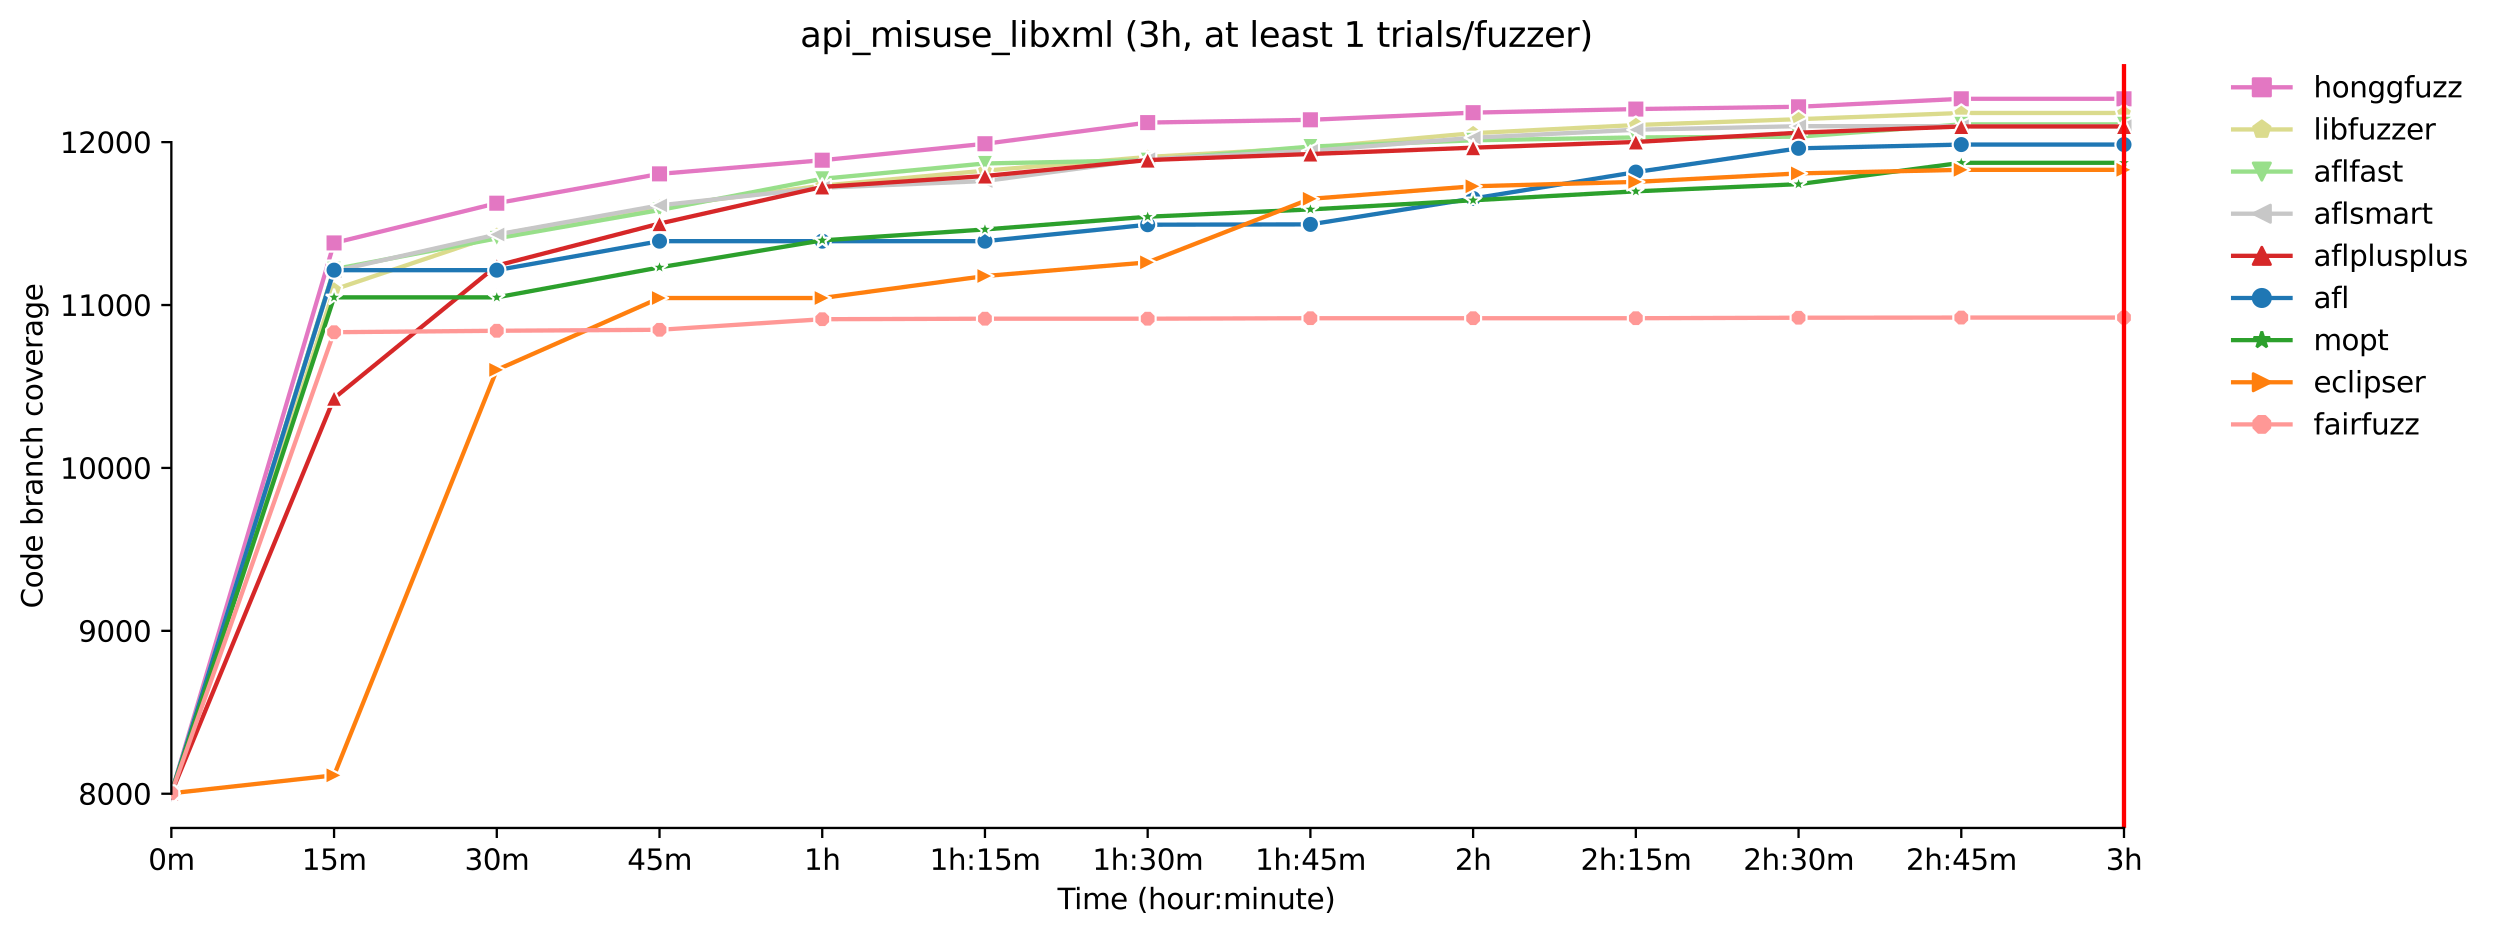 <?xml version="1.0" encoding="utf-8" standalone="no"?>
<!DOCTYPE svg PUBLIC "-//W3C//DTD SVG 1.1//EN"
  "http://www.w3.org/Graphics/SVG/1.1/DTD/svg11.dtd">
<svg xmlns:xlink="http://www.w3.org/1999/xlink" width="870.904pt" height="325.986pt" viewBox="0 0 870.904 325.986" xmlns="http://www.w3.org/2000/svg" version="1.1">
 <defs>
  <style type="text/css">*{stroke-linejoin: round; stroke-linecap: butt}</style>
 </defs>
 <g id="figure_1">
  <g id="patch_1">
   <path d="M 0 325.986 
L 870.904 325.986 
L 870.904 0 
L 0 0 
z
" style="fill: #ffffff"/>
  </g>
  <g id="axes_1">
   <g id="patch_2">
    <path d="M 59.691 288.43 
L 773.931 288.43 
L 773.931 22.318 
L 59.691 22.318 
z
" style="fill: #ffffff"/>
   </g>
   <g id="PolyCollection_1"/>
   <g id="PolyCollection_2"/>
   <g id="PolyCollection_3"/>
   <g id="PolyCollection_4"/>
   <g id="PolyCollection_5"/>
   <g id="PolyCollection_6"/>
   <g id="PolyCollection_7"/>
   <g id="PolyCollection_8"/>
   <g id="PolyCollection_9"/>
   <g id="matplotlib.axis_1">
    <g id="xtick_1">
     <g id="line2d_1">
      <defs>
       <path id="mcbc01531f9" d="M 0 0 
L 0 3.5 
" style="stroke: #000000; stroke-width: 0.8"/>
      </defs>
      <g>
       <use xlink:href="#mcbc01531f9" x="59.691" y="288.43" style="stroke: #000000; stroke-width: 0.8"/>
      </g>
     </g>
     <g id="text_1">
      <!-- 0m -->
      <g transform="translate(51.639 303.029) scale(0.1 -0.1)">
       <defs>
        <path id="DejaVuSans-30" d="M 2034 4250 
Q 1547 4250 1301 3770 
Q 1056 3291 1056 2328 
Q 1056 1369 1301 889 
Q 1547 409 2034 409 
Q 2525 409 2770 889 
Q 3016 1369 3016 2328 
Q 3016 3291 2770 3770 
Q 2525 4250 2034 4250 
z
M 2034 4750 
Q 2819 4750 3233 4129 
Q 3647 3509 3647 2328 
Q 3647 1150 3233 529 
Q 2819 -91 2034 -91 
Q 1250 -91 836 529 
Q 422 1150 422 2328 
Q 422 3509 836 4129 
Q 1250 4750 2034 4750 
z
" transform="scale(0.016)"/>
        <path id="DejaVuSans-6d" d="M 3328 2828 
Q 3544 3216 3844 3400 
Q 4144 3584 4550 3584 
Q 5097 3584 5394 3201 
Q 5691 2819 5691 2113 
L 5691 0 
L 5113 0 
L 5113 2094 
Q 5113 2597 4934 2840 
Q 4756 3084 4391 3084 
Q 3944 3084 3684 2787 
Q 3425 2491 3425 1978 
L 3425 0 
L 2847 0 
L 2847 2094 
Q 2847 2600 2669 2842 
Q 2491 3084 2119 3084 
Q 1678 3084 1418 2786 
Q 1159 2488 1159 1978 
L 1159 0 
L 581 0 
L 581 3500 
L 1159 3500 
L 1159 2956 
Q 1356 3278 1631 3431 
Q 1906 3584 2284 3584 
Q 2666 3584 2933 3390 
Q 3200 3197 3328 2828 
z
" transform="scale(0.016)"/>
       </defs>
       <use xlink:href="#DejaVuSans-30"/>
       <use xlink:href="#DejaVuSans-6d" x="63.623"/>
      </g>
     </g>
    </g>
    <g id="xtick_2">
     <g id="line2d_2">
      <g>
       <use xlink:href="#mcbc01531f9" x="116.376" y="288.43" style="stroke: #000000; stroke-width: 0.8"/>
      </g>
     </g>
     <g id="text_2">
      <!-- 15m -->
      <g transform="translate(105.144 303.029) scale(0.1 -0.1)">
       <defs>
        <path id="DejaVuSans-31" d="M 794 531 
L 1825 531 
L 1825 4091 
L 703 3866 
L 703 4441 
L 1819 4666 
L 2450 4666 
L 2450 531 
L 3481 531 
L 3481 0 
L 794 0 
L 794 531 
z
" transform="scale(0.016)"/>
        <path id="DejaVuSans-35" d="M 691 4666 
L 3169 4666 
L 3169 4134 
L 1269 4134 
L 1269 2991 
Q 1406 3038 1543 3061 
Q 1681 3084 1819 3084 
Q 2600 3084 3056 2656 
Q 3513 2228 3513 1497 
Q 3513 744 3044 326 
Q 2575 -91 1722 -91 
Q 1428 -91 1123 -41 
Q 819 9 494 109 
L 494 744 
Q 775 591 1075 516 
Q 1375 441 1709 441 
Q 2250 441 2565 725 
Q 2881 1009 2881 1497 
Q 2881 1984 2565 2268 
Q 2250 2553 1709 2553 
Q 1456 2553 1204 2497 
Q 953 2441 691 2322 
L 691 4666 
z
" transform="scale(0.016)"/>
       </defs>
       <use xlink:href="#DejaVuSans-31"/>
       <use xlink:href="#DejaVuSans-35" x="63.623"/>
       <use xlink:href="#DejaVuSans-6d" x="127.246"/>
      </g>
     </g>
    </g>
    <g id="xtick_3">
     <g id="line2d_3">
      <g>
       <use xlink:href="#mcbc01531f9" x="173.062" y="288.43" style="stroke: #000000; stroke-width: 0.8"/>
      </g>
     </g>
     <g id="text_3">
      <!-- 30m -->
      <g transform="translate(161.829 303.029) scale(0.1 -0.1)">
       <defs>
        <path id="DejaVuSans-33" d="M 2597 2516 
Q 3050 2419 3304 2112 
Q 3559 1806 3559 1356 
Q 3559 666 3084 287 
Q 2609 -91 1734 -91 
Q 1441 -91 1130 -33 
Q 819 25 488 141 
L 488 750 
Q 750 597 1062 519 
Q 1375 441 1716 441 
Q 2309 441 2620 675 
Q 2931 909 2931 1356 
Q 2931 1769 2642 2001 
Q 2353 2234 1838 2234 
L 1294 2234 
L 1294 2753 
L 1863 2753 
Q 2328 2753 2575 2939 
Q 2822 3125 2822 3475 
Q 2822 3834 2567 4026 
Q 2313 4219 1838 4219 
Q 1578 4219 1281 4162 
Q 984 4106 628 3988 
L 628 4550 
Q 988 4650 1302 4700 
Q 1616 4750 1894 4750 
Q 2613 4750 3031 4423 
Q 3450 4097 3450 3541 
Q 3450 3153 3228 2886 
Q 3006 2619 2597 2516 
z
" transform="scale(0.016)"/>
       </defs>
       <use xlink:href="#DejaVuSans-33"/>
       <use xlink:href="#DejaVuSans-30" x="63.623"/>
       <use xlink:href="#DejaVuSans-6d" x="127.246"/>
      </g>
     </g>
    </g>
    <g id="xtick_4">
     <g id="line2d_4">
      <g>
       <use xlink:href="#mcbc01531f9" x="229.748" y="288.43" style="stroke: #000000; stroke-width: 0.8"/>
      </g>
     </g>
     <g id="text_4">
      <!-- 45m -->
      <g transform="translate(218.515 303.029) scale(0.1 -0.1)">
       <defs>
        <path id="DejaVuSans-34" d="M 2419 4116 
L 825 1625 
L 2419 1625 
L 2419 4116 
z
M 2253 4666 
L 3047 4666 
L 3047 1625 
L 3713 1625 
L 3713 1100 
L 3047 1100 
L 3047 0 
L 2419 0 
L 2419 1100 
L 313 1100 
L 313 1709 
L 2253 4666 
z
" transform="scale(0.016)"/>
       </defs>
       <use xlink:href="#DejaVuSans-34"/>
       <use xlink:href="#DejaVuSans-35" x="63.623"/>
       <use xlink:href="#DejaVuSans-6d" x="127.246"/>
      </g>
     </g>
    </g>
    <g id="xtick_5">
     <g id="line2d_5">
      <g>
       <use xlink:href="#mcbc01531f9" x="286.433" y="288.43" style="stroke: #000000; stroke-width: 0.8"/>
      </g>
     </g>
     <g id="text_5">
      <!-- 1h -->
      <g transform="translate(280.083 303.029) scale(0.1 -0.1)">
       <defs>
        <path id="DejaVuSans-68" d="M 3513 2113 
L 3513 0 
L 2938 0 
L 2938 2094 
Q 2938 2591 2744 2837 
Q 2550 3084 2163 3084 
Q 1697 3084 1428 2787 
Q 1159 2491 1159 1978 
L 1159 0 
L 581 0 
L 581 4863 
L 1159 4863 
L 1159 2956 
Q 1366 3272 1645 3428 
Q 1925 3584 2291 3584 
Q 2894 3584 3203 3211 
Q 3513 2838 3513 2113 
z
" transform="scale(0.016)"/>
       </defs>
       <use xlink:href="#DejaVuSans-31"/>
       <use xlink:href="#DejaVuSans-68" x="63.623"/>
      </g>
     </g>
    </g>
    <g id="xtick_6">
     <g id="line2d_6">
      <g>
       <use xlink:href="#mcbc01531f9" x="343.119" y="288.43" style="stroke: #000000; stroke-width: 0.8"/>
      </g>
     </g>
     <g id="text_6">
      <!-- 1h:15m -->
      <g transform="translate(323.852 303.029) scale(0.1 -0.1)">
       <defs>
        <path id="DejaVuSans-3a" d="M 750 794 
L 1409 794 
L 1409 0 
L 750 0 
L 750 794 
z
M 750 3309 
L 1409 3309 
L 1409 2516 
L 750 2516 
L 750 3309 
z
" transform="scale(0.016)"/>
       </defs>
       <use xlink:href="#DejaVuSans-31"/>
       <use xlink:href="#DejaVuSans-68" x="63.623"/>
       <use xlink:href="#DejaVuSans-3a" x="127.002"/>
       <use xlink:href="#DejaVuSans-31" x="160.693"/>
       <use xlink:href="#DejaVuSans-35" x="224.316"/>
       <use xlink:href="#DejaVuSans-6d" x="287.939"/>
      </g>
     </g>
    </g>
    <g id="xtick_7">
     <g id="line2d_7">
      <g>
       <use xlink:href="#mcbc01531f9" x="399.805" y="288.43" style="stroke: #000000; stroke-width: 0.8"/>
      </g>
     </g>
     <g id="text_7">
      <!-- 1h:30m -->
      <g transform="translate(380.538 303.029) scale(0.1 -0.1)">
       <use xlink:href="#DejaVuSans-31"/>
       <use xlink:href="#DejaVuSans-68" x="63.623"/>
       <use xlink:href="#DejaVuSans-3a" x="127.002"/>
       <use xlink:href="#DejaVuSans-33" x="160.693"/>
       <use xlink:href="#DejaVuSans-30" x="224.316"/>
       <use xlink:href="#DejaVuSans-6d" x="287.939"/>
      </g>
     </g>
    </g>
    <g id="xtick_8">
     <g id="line2d_8">
      <g>
       <use xlink:href="#mcbc01531f9" x="456.491" y="288.43" style="stroke: #000000; stroke-width: 0.8"/>
      </g>
     </g>
     <g id="text_8">
      <!-- 1h:45m -->
      <g transform="translate(437.223 303.029) scale(0.1 -0.1)">
       <use xlink:href="#DejaVuSans-31"/>
       <use xlink:href="#DejaVuSans-68" x="63.623"/>
       <use xlink:href="#DejaVuSans-3a" x="127.002"/>
       <use xlink:href="#DejaVuSans-34" x="160.693"/>
       <use xlink:href="#DejaVuSans-35" x="224.316"/>
       <use xlink:href="#DejaVuSans-6d" x="287.939"/>
      </g>
     </g>
    </g>
    <g id="xtick_9">
     <g id="line2d_9">
      <g>
       <use xlink:href="#mcbc01531f9" x="513.176" y="288.43" style="stroke: #000000; stroke-width: 0.8"/>
      </g>
     </g>
     <g id="text_9">
      <!-- 2h -->
      <g transform="translate(506.826 303.029) scale(0.1 -0.1)">
       <defs>
        <path id="DejaVuSans-32" d="M 1228 531 
L 3431 531 
L 3431 0 
L 469 0 
L 469 531 
Q 828 903 1448 1529 
Q 2069 2156 2228 2338 
Q 2531 2678 2651 2914 
Q 2772 3150 2772 3378 
Q 2772 3750 2511 3984 
Q 2250 4219 1831 4219 
Q 1534 4219 1204 4116 
Q 875 4013 500 3803 
L 500 4441 
Q 881 4594 1212 4672 
Q 1544 4750 1819 4750 
Q 2544 4750 2975 4387 
Q 3406 4025 3406 3419 
Q 3406 3131 3298 2873 
Q 3191 2616 2906 2266 
Q 2828 2175 2409 1742 
Q 1991 1309 1228 531 
z
" transform="scale(0.016)"/>
       </defs>
       <use xlink:href="#DejaVuSans-32"/>
       <use xlink:href="#DejaVuSans-68" x="63.623"/>
      </g>
     </g>
    </g>
    <g id="xtick_10">
     <g id="line2d_10">
      <g>
       <use xlink:href="#mcbc01531f9" x="569.862" y="288.43" style="stroke: #000000; stroke-width: 0.8"/>
      </g>
     </g>
     <g id="text_10">
      <!-- 2h:15m -->
      <g transform="translate(550.595 303.029) scale(0.1 -0.1)">
       <use xlink:href="#DejaVuSans-32"/>
       <use xlink:href="#DejaVuSans-68" x="63.623"/>
       <use xlink:href="#DejaVuSans-3a" x="127.002"/>
       <use xlink:href="#DejaVuSans-31" x="160.693"/>
       <use xlink:href="#DejaVuSans-35" x="224.316"/>
       <use xlink:href="#DejaVuSans-6d" x="287.939"/>
      </g>
     </g>
    </g>
    <g id="xtick_11">
     <g id="line2d_11">
      <g>
       <use xlink:href="#mcbc01531f9" x="626.548" y="288.43" style="stroke: #000000; stroke-width: 0.8"/>
      </g>
     </g>
     <g id="text_11">
      <!-- 2h:30m -->
      <g transform="translate(607.281 303.029) scale(0.1 -0.1)">
       <use xlink:href="#DejaVuSans-32"/>
       <use xlink:href="#DejaVuSans-68" x="63.623"/>
       <use xlink:href="#DejaVuSans-3a" x="127.002"/>
       <use xlink:href="#DejaVuSans-33" x="160.693"/>
       <use xlink:href="#DejaVuSans-30" x="224.316"/>
       <use xlink:href="#DejaVuSans-6d" x="287.939"/>
      </g>
     </g>
    </g>
    <g id="xtick_12">
     <g id="line2d_12">
      <g>
       <use xlink:href="#mcbc01531f9" x="683.233" y="288.43" style="stroke: #000000; stroke-width: 0.8"/>
      </g>
     </g>
     <g id="text_12">
      <!-- 2h:45m -->
      <g transform="translate(663.966 303.029) scale(0.1 -0.1)">
       <use xlink:href="#DejaVuSans-32"/>
       <use xlink:href="#DejaVuSans-68" x="63.623"/>
       <use xlink:href="#DejaVuSans-3a" x="127.002"/>
       <use xlink:href="#DejaVuSans-34" x="160.693"/>
       <use xlink:href="#DejaVuSans-35" x="224.316"/>
       <use xlink:href="#DejaVuSans-6d" x="287.939"/>
      </g>
     </g>
    </g>
    <g id="xtick_13">
     <g id="line2d_13">
      <g>
       <use xlink:href="#mcbc01531f9" x="739.919" y="288.43" style="stroke: #000000; stroke-width: 0.8"/>
      </g>
     </g>
     <g id="text_13">
      <!-- 3h -->
      <g transform="translate(733.569 303.029) scale(0.1 -0.1)">
       <use xlink:href="#DejaVuSans-33"/>
       <use xlink:href="#DejaVuSans-68" x="63.623"/>
      </g>
     </g>
    </g>
    <g id="text_14">
     <!-- Time (hour:minute) -->
     <g transform="translate(368.404 316.707) scale(0.1 -0.1)">
      <defs>
       <path id="DejaVuSans-54" d="M -19 4666 
L 3928 4666 
L 3928 4134 
L 2272 4134 
L 2272 0 
L 1638 0 
L 1638 4134 
L -19 4134 
L -19 4666 
z
" transform="scale(0.016)"/>
       <path id="DejaVuSans-69" d="M 603 3500 
L 1178 3500 
L 1178 0 
L 603 0 
L 603 3500 
z
M 603 4863 
L 1178 4863 
L 1178 4134 
L 603 4134 
L 603 4863 
z
" transform="scale(0.016)"/>
       <path id="DejaVuSans-65" d="M 3597 1894 
L 3597 1613 
L 953 1613 
Q 991 1019 1311 708 
Q 1631 397 2203 397 
Q 2534 397 2845 478 
Q 3156 559 3463 722 
L 3463 178 
Q 3153 47 2828 -22 
Q 2503 -91 2169 -91 
Q 1331 -91 842 396 
Q 353 884 353 1716 
Q 353 2575 817 3079 
Q 1281 3584 2069 3584 
Q 2775 3584 3186 3129 
Q 3597 2675 3597 1894 
z
M 3022 2063 
Q 3016 2534 2758 2815 
Q 2500 3097 2075 3097 
Q 1594 3097 1305 2825 
Q 1016 2553 972 2059 
L 3022 2063 
z
" transform="scale(0.016)"/>
       <path id="DejaVuSans-20" transform="scale(0.016)"/>
       <path id="DejaVuSans-28" d="M 1984 4856 
Q 1566 4138 1362 3434 
Q 1159 2731 1159 2009 
Q 1159 1288 1364 580 
Q 1569 -128 1984 -844 
L 1484 -844 
Q 1016 -109 783 600 
Q 550 1309 550 2009 
Q 550 2706 781 3412 
Q 1013 4119 1484 4856 
L 1984 4856 
z
" transform="scale(0.016)"/>
       <path id="DejaVuSans-6f" d="M 1959 3097 
Q 1497 3097 1228 2736 
Q 959 2375 959 1747 
Q 959 1119 1226 758 
Q 1494 397 1959 397 
Q 2419 397 2687 759 
Q 2956 1122 2956 1747 
Q 2956 2369 2687 2733 
Q 2419 3097 1959 3097 
z
M 1959 3584 
Q 2709 3584 3137 3096 
Q 3566 2609 3566 1747 
Q 3566 888 3137 398 
Q 2709 -91 1959 -91 
Q 1206 -91 779 398 
Q 353 888 353 1747 
Q 353 2609 779 3096 
Q 1206 3584 1959 3584 
z
" transform="scale(0.016)"/>
       <path id="DejaVuSans-75" d="M 544 1381 
L 544 3500 
L 1119 3500 
L 1119 1403 
Q 1119 906 1312 657 
Q 1506 409 1894 409 
Q 2359 409 2629 706 
Q 2900 1003 2900 1516 
L 2900 3500 
L 3475 3500 
L 3475 0 
L 2900 0 
L 2900 538 
Q 2691 219 2414 64 
Q 2138 -91 1772 -91 
Q 1169 -91 856 284 
Q 544 659 544 1381 
z
M 1991 3584 
L 1991 3584 
z
" transform="scale(0.016)"/>
       <path id="DejaVuSans-72" d="M 2631 2963 
Q 2534 3019 2420 3045 
Q 2306 3072 2169 3072 
Q 1681 3072 1420 2755 
Q 1159 2438 1159 1844 
L 1159 0 
L 581 0 
L 581 3500 
L 1159 3500 
L 1159 2956 
Q 1341 3275 1631 3429 
Q 1922 3584 2338 3584 
Q 2397 3584 2469 3576 
Q 2541 3569 2628 3553 
L 2631 2963 
z
" transform="scale(0.016)"/>
       <path id="DejaVuSans-6e" d="M 3513 2113 
L 3513 0 
L 2938 0 
L 2938 2094 
Q 2938 2591 2744 2837 
Q 2550 3084 2163 3084 
Q 1697 3084 1428 2787 
Q 1159 2491 1159 1978 
L 1159 0 
L 581 0 
L 581 3500 
L 1159 3500 
L 1159 2956 
Q 1366 3272 1645 3428 
Q 1925 3584 2291 3584 
Q 2894 3584 3203 3211 
Q 3513 2838 3513 2113 
z
" transform="scale(0.016)"/>
       <path id="DejaVuSans-74" d="M 1172 4494 
L 1172 3500 
L 2356 3500 
L 2356 3053 
L 1172 3053 
L 1172 1153 
Q 1172 725 1289 603 
Q 1406 481 1766 481 
L 2356 481 
L 2356 0 
L 1766 0 
Q 1100 0 847 248 
Q 594 497 594 1153 
L 594 3053 
L 172 3053 
L 172 3500 
L 594 3500 
L 594 4494 
L 1172 4494 
z
" transform="scale(0.016)"/>
       <path id="DejaVuSans-29" d="M 513 4856 
L 1013 4856 
Q 1481 4119 1714 3412 
Q 1947 2706 1947 2009 
Q 1947 1309 1714 600 
Q 1481 -109 1013 -844 
L 513 -844 
Q 928 -128 1133 580 
Q 1338 1288 1338 2009 
Q 1338 2731 1133 3434 
Q 928 4138 513 4856 
z
" transform="scale(0.016)"/>
      </defs>
      <use xlink:href="#DejaVuSans-54"/>
      <use xlink:href="#DejaVuSans-69" x="57.959"/>
      <use xlink:href="#DejaVuSans-6d" x="85.742"/>
      <use xlink:href="#DejaVuSans-65" x="183.154"/>
      <use xlink:href="#DejaVuSans-20" x="244.678"/>
      <use xlink:href="#DejaVuSans-28" x="276.465"/>
      <use xlink:href="#DejaVuSans-68" x="315.479"/>
      <use xlink:href="#DejaVuSans-6f" x="378.857"/>
      <use xlink:href="#DejaVuSans-75" x="440.039"/>
      <use xlink:href="#DejaVuSans-72" x="503.418"/>
      <use xlink:href="#DejaVuSans-3a" x="542.781"/>
      <use xlink:href="#DejaVuSans-6d" x="576.473"/>
      <use xlink:href="#DejaVuSans-69" x="673.885"/>
      <use xlink:href="#DejaVuSans-6e" x="701.668"/>
      <use xlink:href="#DejaVuSans-75" x="765.047"/>
      <use xlink:href="#DejaVuSans-74" x="828.426"/>
      <use xlink:href="#DejaVuSans-65" x="867.635"/>
      <use xlink:href="#DejaVuSans-29" x="929.158"/>
     </g>
    </g>
   </g>
   <g id="matplotlib.axis_2">
    <g id="ytick_1">
     <g id="line2d_14">
      <defs>
       <path id="mb748b3ddfe" d="M 0 0 
L -3.5 0 
" style="stroke: #000000; stroke-width: 0.8"/>
      </defs>
      <g>
       <use xlink:href="#mb748b3ddfe" x="59.691" y="276.504" style="stroke: #000000; stroke-width: 0.8"/>
      </g>
     </g>
     <g id="text_15">
      <!-- 8000 -->
      <g transform="translate(27.241 280.304) scale(0.1 -0.1)">
       <defs>
        <path id="DejaVuSans-38" d="M 2034 2216 
Q 1584 2216 1326 1975 
Q 1069 1734 1069 1313 
Q 1069 891 1326 650 
Q 1584 409 2034 409 
Q 2484 409 2743 651 
Q 3003 894 3003 1313 
Q 3003 1734 2745 1975 
Q 2488 2216 2034 2216 
z
M 1403 2484 
Q 997 2584 770 2862 
Q 544 3141 544 3541 
Q 544 4100 942 4425 
Q 1341 4750 2034 4750 
Q 2731 4750 3128 4425 
Q 3525 4100 3525 3541 
Q 3525 3141 3298 2862 
Q 3072 2584 2669 2484 
Q 3125 2378 3379 2068 
Q 3634 1759 3634 1313 
Q 3634 634 3220 271 
Q 2806 -91 2034 -91 
Q 1263 -91 848 271 
Q 434 634 434 1313 
Q 434 1759 690 2068 
Q 947 2378 1403 2484 
z
M 1172 3481 
Q 1172 3119 1398 2916 
Q 1625 2713 2034 2713 
Q 2441 2713 2670 2916 
Q 2900 3119 2900 3481 
Q 2900 3844 2670 4047 
Q 2441 4250 2034 4250 
Q 1625 4250 1398 4047 
Q 1172 3844 1172 3481 
z
" transform="scale(0.016)"/>
       </defs>
       <use xlink:href="#DejaVuSans-38"/>
       <use xlink:href="#DejaVuSans-30" x="63.623"/>
       <use xlink:href="#DejaVuSans-30" x="127.246"/>
       <use xlink:href="#DejaVuSans-30" x="190.869"/>
      </g>
     </g>
    </g>
    <g id="ytick_2">
     <g id="line2d_15">
      <g>
       <use xlink:href="#mb748b3ddfe" x="59.691" y="219.756" style="stroke: #000000; stroke-width: 0.8"/>
      </g>
     </g>
     <g id="text_16">
      <!-- 9000 -->
      <g transform="translate(27.241 223.555) scale(0.1 -0.1)">
       <defs>
        <path id="DejaVuSans-39" d="M 703 97 
L 703 672 
Q 941 559 1184 500 
Q 1428 441 1663 441 
Q 2288 441 2617 861 
Q 2947 1281 2994 2138 
Q 2813 1869 2534 1725 
Q 2256 1581 1919 1581 
Q 1219 1581 811 2004 
Q 403 2428 403 3163 
Q 403 3881 828 4315 
Q 1253 4750 1959 4750 
Q 2769 4750 3195 4129 
Q 3622 3509 3622 2328 
Q 3622 1225 3098 567 
Q 2575 -91 1691 -91 
Q 1453 -91 1209 -44 
Q 966 3 703 97 
z
M 1959 2075 
Q 2384 2075 2632 2365 
Q 2881 2656 2881 3163 
Q 2881 3666 2632 3958 
Q 2384 4250 1959 4250 
Q 1534 4250 1286 3958 
Q 1038 3666 1038 3163 
Q 1038 2656 1286 2365 
Q 1534 2075 1959 2075 
z
" transform="scale(0.016)"/>
       </defs>
       <use xlink:href="#DejaVuSans-39"/>
       <use xlink:href="#DejaVuSans-30" x="63.623"/>
       <use xlink:href="#DejaVuSans-30" x="127.246"/>
       <use xlink:href="#DejaVuSans-30" x="190.869"/>
      </g>
     </g>
    </g>
    <g id="ytick_3">
     <g id="line2d_16">
      <g>
       <use xlink:href="#mb748b3ddfe" x="59.691" y="163.007" style="stroke: #000000; stroke-width: 0.8"/>
      </g>
     </g>
     <g id="text_17">
      <!-- 10000 -->
      <g transform="translate(20.878 166.806) scale(0.1 -0.1)">
       <use xlink:href="#DejaVuSans-31"/>
       <use xlink:href="#DejaVuSans-30" x="63.623"/>
       <use xlink:href="#DejaVuSans-30" x="127.246"/>
       <use xlink:href="#DejaVuSans-30" x="190.869"/>
       <use xlink:href="#DejaVuSans-30" x="254.492"/>
      </g>
     </g>
    </g>
    <g id="ytick_4">
     <g id="line2d_17">
      <g>
       <use xlink:href="#mb748b3ddfe" x="59.691" y="106.258" style="stroke: #000000; stroke-width: 0.8"/>
      </g>
     </g>
     <g id="text_18">
      <!-- 11000 -->
      <g transform="translate(20.878 110.057) scale(0.1 -0.1)">
       <use xlink:href="#DejaVuSans-31"/>
       <use xlink:href="#DejaVuSans-31" x="63.623"/>
       <use xlink:href="#DejaVuSans-30" x="127.246"/>
       <use xlink:href="#DejaVuSans-30" x="190.869"/>
       <use xlink:href="#DejaVuSans-30" x="254.492"/>
      </g>
     </g>
    </g>
    <g id="ytick_5">
     <g id="line2d_18">
      <g>
       <use xlink:href="#mb748b3ddfe" x="59.691" y="49.509" style="stroke: #000000; stroke-width: 0.8"/>
      </g>
     </g>
     <g id="text_19">
      <!-- 12000 -->
      <g transform="translate(20.878 53.309) scale(0.1 -0.1)">
       <use xlink:href="#DejaVuSans-31"/>
       <use xlink:href="#DejaVuSans-32" x="63.623"/>
       <use xlink:href="#DejaVuSans-30" x="127.246"/>
       <use xlink:href="#DejaVuSans-30" x="190.869"/>
       <use xlink:href="#DejaVuSans-30" x="254.492"/>
      </g>
     </g>
    </g>
    <g id="text_20">
     <!-- Code branch coverage -->
     <g transform="translate(14.798 211.949) rotate(-90) scale(0.1 -0.1)">
      <defs>
       <path id="DejaVuSans-43" d="M 4122 4306 
L 4122 3641 
Q 3803 3938 3442 4084 
Q 3081 4231 2675 4231 
Q 1875 4231 1450 3742 
Q 1025 3253 1025 2328 
Q 1025 1406 1450 917 
Q 1875 428 2675 428 
Q 3081 428 3442 575 
Q 3803 722 4122 1019 
L 4122 359 
Q 3791 134 3420 21 
Q 3050 -91 2638 -91 
Q 1578 -91 968 557 
Q 359 1206 359 2328 
Q 359 3453 968 4101 
Q 1578 4750 2638 4750 
Q 3056 4750 3426 4639 
Q 3797 4528 4122 4306 
z
" transform="scale(0.016)"/>
       <path id="DejaVuSans-64" d="M 2906 2969 
L 2906 4863 
L 3481 4863 
L 3481 0 
L 2906 0 
L 2906 525 
Q 2725 213 2448 61 
Q 2172 -91 1784 -91 
Q 1150 -91 751 415 
Q 353 922 353 1747 
Q 353 2572 751 3078 
Q 1150 3584 1784 3584 
Q 2172 3584 2448 3432 
Q 2725 3281 2906 2969 
z
M 947 1747 
Q 947 1113 1208 752 
Q 1469 391 1925 391 
Q 2381 391 2643 752 
Q 2906 1113 2906 1747 
Q 2906 2381 2643 2742 
Q 2381 3103 1925 3103 
Q 1469 3103 1208 2742 
Q 947 2381 947 1747 
z
" transform="scale(0.016)"/>
       <path id="DejaVuSans-62" d="M 3116 1747 
Q 3116 2381 2855 2742 
Q 2594 3103 2138 3103 
Q 1681 3103 1420 2742 
Q 1159 2381 1159 1747 
Q 1159 1113 1420 752 
Q 1681 391 2138 391 
Q 2594 391 2855 752 
Q 3116 1113 3116 1747 
z
M 1159 2969 
Q 1341 3281 1617 3432 
Q 1894 3584 2278 3584 
Q 2916 3584 3314 3078 
Q 3713 2572 3713 1747 
Q 3713 922 3314 415 
Q 2916 -91 2278 -91 
Q 1894 -91 1617 61 
Q 1341 213 1159 525 
L 1159 0 
L 581 0 
L 581 4863 
L 1159 4863 
L 1159 2969 
z
" transform="scale(0.016)"/>
       <path id="DejaVuSans-61" d="M 2194 1759 
Q 1497 1759 1228 1600 
Q 959 1441 959 1056 
Q 959 750 1161 570 
Q 1363 391 1709 391 
Q 2188 391 2477 730 
Q 2766 1069 2766 1631 
L 2766 1759 
L 2194 1759 
z
M 3341 1997 
L 3341 0 
L 2766 0 
L 2766 531 
Q 2569 213 2275 61 
Q 1981 -91 1556 -91 
Q 1019 -91 701 211 
Q 384 513 384 1019 
Q 384 1609 779 1909 
Q 1175 2209 1959 2209 
L 2766 2209 
L 2766 2266 
Q 2766 2663 2505 2880 
Q 2244 3097 1772 3097 
Q 1472 3097 1187 3025 
Q 903 2953 641 2809 
L 641 3341 
Q 956 3463 1253 3523 
Q 1550 3584 1831 3584 
Q 2591 3584 2966 3190 
Q 3341 2797 3341 1997 
z
" transform="scale(0.016)"/>
       <path id="DejaVuSans-63" d="M 3122 3366 
L 3122 2828 
Q 2878 2963 2633 3030 
Q 2388 3097 2138 3097 
Q 1578 3097 1268 2742 
Q 959 2388 959 1747 
Q 959 1106 1268 751 
Q 1578 397 2138 397 
Q 2388 397 2633 464 
Q 2878 531 3122 666 
L 3122 134 
Q 2881 22 2623 -34 
Q 2366 -91 2075 -91 
Q 1284 -91 818 406 
Q 353 903 353 1747 
Q 353 2603 823 3093 
Q 1294 3584 2113 3584 
Q 2378 3584 2631 3529 
Q 2884 3475 3122 3366 
z
" transform="scale(0.016)"/>
       <path id="DejaVuSans-76" d="M 191 3500 
L 800 3500 
L 1894 563 
L 2988 3500 
L 3597 3500 
L 2284 0 
L 1503 0 
L 191 3500 
z
" transform="scale(0.016)"/>
       <path id="DejaVuSans-67" d="M 2906 1791 
Q 2906 2416 2648 2759 
Q 2391 3103 1925 3103 
Q 1463 3103 1205 2759 
Q 947 2416 947 1791 
Q 947 1169 1205 825 
Q 1463 481 1925 481 
Q 2391 481 2648 825 
Q 2906 1169 2906 1791 
z
M 3481 434 
Q 3481 -459 3084 -895 
Q 2688 -1331 1869 -1331 
Q 1566 -1331 1297 -1286 
Q 1028 -1241 775 -1147 
L 775 -588 
Q 1028 -725 1275 -790 
Q 1522 -856 1778 -856 
Q 2344 -856 2625 -561 
Q 2906 -266 2906 331 
L 2906 616 
Q 2728 306 2450 153 
Q 2172 0 1784 0 
Q 1141 0 747 490 
Q 353 981 353 1791 
Q 353 2603 747 3093 
Q 1141 3584 1784 3584 
Q 2172 3584 2450 3431 
Q 2728 3278 2906 2969 
L 2906 3500 
L 3481 3500 
L 3481 434 
z
" transform="scale(0.016)"/>
      </defs>
      <use xlink:href="#DejaVuSans-43"/>
      <use xlink:href="#DejaVuSans-6f" x="69.824"/>
      <use xlink:href="#DejaVuSans-64" x="131.006"/>
      <use xlink:href="#DejaVuSans-65" x="194.482"/>
      <use xlink:href="#DejaVuSans-20" x="256.006"/>
      <use xlink:href="#DejaVuSans-62" x="287.793"/>
      <use xlink:href="#DejaVuSans-72" x="351.27"/>
      <use xlink:href="#DejaVuSans-61" x="392.383"/>
      <use xlink:href="#DejaVuSans-6e" x="453.662"/>
      <use xlink:href="#DejaVuSans-63" x="517.041"/>
      <use xlink:href="#DejaVuSans-68" x="572.021"/>
      <use xlink:href="#DejaVuSans-20" x="635.4"/>
      <use xlink:href="#DejaVuSans-63" x="667.188"/>
      <use xlink:href="#DejaVuSans-6f" x="722.168"/>
      <use xlink:href="#DejaVuSans-76" x="783.35"/>
      <use xlink:href="#DejaVuSans-65" x="842.529"/>
      <use xlink:href="#DejaVuSans-72" x="904.053"/>
      <use xlink:href="#DejaVuSans-61" x="945.166"/>
      <use xlink:href="#DejaVuSans-67" x="1006.445"/>
      <use xlink:href="#DejaVuSans-65" x="1069.922"/>
     </g>
    </g>
   </g>
   <g id="line2d_19">
    <path d="M 59.691 276.334 
L 116.376 84.637 
L 173.062 70.79 
L 229.748 60.575 
L 286.433 55.808 
L 343.119 50.077 
L 399.805 42.699 
L 456.491 41.735 
L 513.176 39.238 
L 569.862 37.989 
L 626.548 37.195 
L 683.233 34.414 
L 739.919 34.414 
" clip-path="url(#p074729e6b2)" style="fill: none; stroke: #e377c2; stroke-width: 1.5; stroke-linecap: square"/>
    <defs>
     <path id="md51f0948f3" d="M -3 3 
L 3 3 
L 3 -3 
L -3 -3 
z
" style="stroke: #ffffff; stroke-width: 0.75; stroke-linejoin: miter"/>
    </defs>
    <g clip-path="url(#p074729e6b2)">
     <use xlink:href="#md51f0948f3" x="59.691" y="276.334" style="fill: #e377c2; stroke: #ffffff; stroke-width: 0.75; stroke-linejoin: miter"/>
     <use xlink:href="#md51f0948f3" x="116.376" y="84.637" style="fill: #e377c2; stroke: #ffffff; stroke-width: 0.75; stroke-linejoin: miter"/>
     <use xlink:href="#md51f0948f3" x="173.062" y="70.79" style="fill: #e377c2; stroke: #ffffff; stroke-width: 0.75; stroke-linejoin: miter"/>
     <use xlink:href="#md51f0948f3" x="229.748" y="60.575" style="fill: #e377c2; stroke: #ffffff; stroke-width: 0.75; stroke-linejoin: miter"/>
     <use xlink:href="#md51f0948f3" x="286.433" y="55.808" style="fill: #e377c2; stroke: #ffffff; stroke-width: 0.75; stroke-linejoin: miter"/>
     <use xlink:href="#md51f0948f3" x="343.119" y="50.077" style="fill: #e377c2; stroke: #ffffff; stroke-width: 0.75; stroke-linejoin: miter"/>
     <use xlink:href="#md51f0948f3" x="399.805" y="42.699" style="fill: #e377c2; stroke: #ffffff; stroke-width: 0.75; stroke-linejoin: miter"/>
     <use xlink:href="#md51f0948f3" x="456.491" y="41.735" style="fill: #e377c2; stroke: #ffffff; stroke-width: 0.75; stroke-linejoin: miter"/>
     <use xlink:href="#md51f0948f3" x="513.176" y="39.238" style="fill: #e377c2; stroke: #ffffff; stroke-width: 0.75; stroke-linejoin: miter"/>
     <use xlink:href="#md51f0948f3" x="569.862" y="37.989" style="fill: #e377c2; stroke: #ffffff; stroke-width: 0.75; stroke-linejoin: miter"/>
     <use xlink:href="#md51f0948f3" x="626.548" y="37.195" style="fill: #e377c2; stroke: #ffffff; stroke-width: 0.75; stroke-linejoin: miter"/>
     <use xlink:href="#md51f0948f3" x="683.233" y="34.414" style="fill: #e377c2; stroke: #ffffff; stroke-width: 0.75; stroke-linejoin: miter"/>
     <use xlink:href="#md51f0948f3" x="739.919" y="34.414" style="fill: #e377c2; stroke: #ffffff; stroke-width: 0.75; stroke-linejoin: miter"/>
    </g>
   </g>
   <g id="line2d_20">
    <path d="M 59.691 276.334 
L 116.376 100.867 
L 173.062 81.799 
L 229.748 72.039 
L 286.433 64.661 
L 343.119 59.44 
L 399.805 54.673 
L 456.491 51.496 
L 513.176 46.388 
L 569.862 43.551 
L 626.548 41.508 
L 683.233 39.351 
L 739.919 39.351 
" clip-path="url(#p074729e6b2)" style="fill: none; stroke: #dbdb8d; stroke-width: 1.5; stroke-linecap: square"/>
    <defs>
     <path id="m2c44103d8e" d="M 0 -3 
L -2.853 -0.927 
L -1.763 2.427 
L 1.763 2.427 
L 2.853 -0.927 
z
" style="stroke: #ffffff; stroke-width: 0.75; stroke-linejoin: miter"/>
    </defs>
    <g clip-path="url(#p074729e6b2)">
     <use xlink:href="#m2c44103d8e" x="59.691" y="276.334" style="fill: #dbdb8d; stroke: #ffffff; stroke-width: 0.75; stroke-linejoin: miter"/>
     <use xlink:href="#m2c44103d8e" x="116.376" y="100.867" style="fill: #dbdb8d; stroke: #ffffff; stroke-width: 0.75; stroke-linejoin: miter"/>
     <use xlink:href="#m2c44103d8e" x="173.062" y="81.799" style="fill: #dbdb8d; stroke: #ffffff; stroke-width: 0.75; stroke-linejoin: miter"/>
     <use xlink:href="#m2c44103d8e" x="229.748" y="72.039" style="fill: #dbdb8d; stroke: #ffffff; stroke-width: 0.75; stroke-linejoin: miter"/>
     <use xlink:href="#m2c44103d8e" x="286.433" y="64.661" style="fill: #dbdb8d; stroke: #ffffff; stroke-width: 0.75; stroke-linejoin: miter"/>
     <use xlink:href="#m2c44103d8e" x="343.119" y="59.44" style="fill: #dbdb8d; stroke: #ffffff; stroke-width: 0.75; stroke-linejoin: miter"/>
     <use xlink:href="#m2c44103d8e" x="399.805" y="54.673" style="fill: #dbdb8d; stroke: #ffffff; stroke-width: 0.75; stroke-linejoin: miter"/>
     <use xlink:href="#m2c44103d8e" x="456.491" y="51.496" style="fill: #dbdb8d; stroke: #ffffff; stroke-width: 0.75; stroke-linejoin: miter"/>
     <use xlink:href="#m2c44103d8e" x="513.176" y="46.388" style="fill: #dbdb8d; stroke: #ffffff; stroke-width: 0.75; stroke-linejoin: miter"/>
     <use xlink:href="#m2c44103d8e" x="569.862" y="43.551" style="fill: #dbdb8d; stroke: #ffffff; stroke-width: 0.75; stroke-linejoin: miter"/>
     <use xlink:href="#m2c44103d8e" x="626.548" y="41.508" style="fill: #dbdb8d; stroke: #ffffff; stroke-width: 0.75; stroke-linejoin: miter"/>
     <use xlink:href="#m2c44103d8e" x="683.233" y="39.351" style="fill: #dbdb8d; stroke: #ffffff; stroke-width: 0.75; stroke-linejoin: miter"/>
     <use xlink:href="#m2c44103d8e" x="739.919" y="39.351" style="fill: #dbdb8d; stroke: #ffffff; stroke-width: 0.75; stroke-linejoin: miter"/>
    </g>
   </g>
   <g id="line2d_21">
    <path d="M 59.691 276.334 
L 116.376 93.773 
L 173.062 83.048 
L 229.748 73.174 
L 286.433 62.278 
L 343.119 56.943 
L 399.805 55.808 
L 456.491 51.042 
L 513.176 48.885 
L 569.862 47.864 
L 626.548 47.637 
L 683.233 43.324 
L 739.919 43.324 
" clip-path="url(#p074729e6b2)" style="fill: none; stroke: #98df8a; stroke-width: 1.5; stroke-linecap: square"/>
    <defs>
     <path id="m0145bd2f40" d="M -0 3 
L 3 -3 
L -3 -3 
z
" style="stroke: #ffffff; stroke-width: 0.75; stroke-linejoin: miter"/>
    </defs>
    <g clip-path="url(#p074729e6b2)">
     <use xlink:href="#m0145bd2f40" x="59.691" y="276.334" style="fill: #98df8a; stroke: #ffffff; stroke-width: 0.75; stroke-linejoin: miter"/>
     <use xlink:href="#m0145bd2f40" x="116.376" y="93.773" style="fill: #98df8a; stroke: #ffffff; stroke-width: 0.75; stroke-linejoin: miter"/>
     <use xlink:href="#m0145bd2f40" x="173.062" y="83.048" style="fill: #98df8a; stroke: #ffffff; stroke-width: 0.75; stroke-linejoin: miter"/>
     <use xlink:href="#m0145bd2f40" x="229.748" y="73.174" style="fill: #98df8a; stroke: #ffffff; stroke-width: 0.75; stroke-linejoin: miter"/>
     <use xlink:href="#m0145bd2f40" x="286.433" y="62.278" style="fill: #98df8a; stroke: #ffffff; stroke-width: 0.75; stroke-linejoin: miter"/>
     <use xlink:href="#m0145bd2f40" x="343.119" y="56.943" style="fill: #98df8a; stroke: #ffffff; stroke-width: 0.75; stroke-linejoin: miter"/>
     <use xlink:href="#m0145bd2f40" x="399.805" y="55.808" style="fill: #98df8a; stroke: #ffffff; stroke-width: 0.75; stroke-linejoin: miter"/>
     <use xlink:href="#m0145bd2f40" x="456.491" y="51.042" style="fill: #98df8a; stroke: #ffffff; stroke-width: 0.75; stroke-linejoin: miter"/>
     <use xlink:href="#m0145bd2f40" x="513.176" y="48.885" style="fill: #98df8a; stroke: #ffffff; stroke-width: 0.75; stroke-linejoin: miter"/>
     <use xlink:href="#m0145bd2f40" x="569.862" y="47.864" style="fill: #98df8a; stroke: #ffffff; stroke-width: 0.75; stroke-linejoin: miter"/>
     <use xlink:href="#m0145bd2f40" x="626.548" y="47.637" style="fill: #98df8a; stroke: #ffffff; stroke-width: 0.75; stroke-linejoin: miter"/>
     <use xlink:href="#m0145bd2f40" x="683.233" y="43.324" style="fill: #98df8a; stroke: #ffffff; stroke-width: 0.75; stroke-linejoin: miter"/>
     <use xlink:href="#m0145bd2f40" x="739.919" y="43.324" style="fill: #98df8a; stroke: #ffffff; stroke-width: 0.75; stroke-linejoin: miter"/>
    </g>
   </g>
   <g id="line2d_22">
    <path d="M 59.691 276.334 
L 116.376 94.454 
L 173.062 81.686 
L 229.748 71.528 
L 286.433 65.399 
L 343.119 63.072 
L 399.805 55.468 
L 456.491 52.574 
L 513.176 47.977 
L 569.862 45.196 
L 626.548 43.948 
L 683.233 43.948 
L 739.919 43.948 
" clip-path="url(#p074729e6b2)" style="fill: none; stroke: #c7c7c7; stroke-width: 1.5; stroke-linecap: square"/>
    <defs>
     <path id="m2b1a55dea7" d="M -3 -0 
L 3 3 
L 3 -3 
z
" style="stroke: #ffffff; stroke-width: 0.75; stroke-linejoin: miter"/>
    </defs>
    <g clip-path="url(#p074729e6b2)">
     <use xlink:href="#m2b1a55dea7" x="59.691" y="276.334" style="fill: #c7c7c7; stroke: #ffffff; stroke-width: 0.75; stroke-linejoin: miter"/>
     <use xlink:href="#m2b1a55dea7" x="116.376" y="94.454" style="fill: #c7c7c7; stroke: #ffffff; stroke-width: 0.75; stroke-linejoin: miter"/>
     <use xlink:href="#m2b1a55dea7" x="173.062" y="81.686" style="fill: #c7c7c7; stroke: #ffffff; stroke-width: 0.75; stroke-linejoin: miter"/>
     <use xlink:href="#m2b1a55dea7" x="229.748" y="71.528" style="fill: #c7c7c7; stroke: #ffffff; stroke-width: 0.75; stroke-linejoin: miter"/>
     <use xlink:href="#m2b1a55dea7" x="286.433" y="65.399" style="fill: #c7c7c7; stroke: #ffffff; stroke-width: 0.75; stroke-linejoin: miter"/>
     <use xlink:href="#m2b1a55dea7" x="343.119" y="63.072" style="fill: #c7c7c7; stroke: #ffffff; stroke-width: 0.75; stroke-linejoin: miter"/>
     <use xlink:href="#m2b1a55dea7" x="399.805" y="55.468" style="fill: #c7c7c7; stroke: #ffffff; stroke-width: 0.75; stroke-linejoin: miter"/>
     <use xlink:href="#m2b1a55dea7" x="456.491" y="52.574" style="fill: #c7c7c7; stroke: #ffffff; stroke-width: 0.75; stroke-linejoin: miter"/>
     <use xlink:href="#m2b1a55dea7" x="513.176" y="47.977" style="fill: #c7c7c7; stroke: #ffffff; stroke-width: 0.75; stroke-linejoin: miter"/>
     <use xlink:href="#m2b1a55dea7" x="569.862" y="45.196" style="fill: #c7c7c7; stroke: #ffffff; stroke-width: 0.75; stroke-linejoin: miter"/>
     <use xlink:href="#m2b1a55dea7" x="626.548" y="43.948" style="fill: #c7c7c7; stroke: #ffffff; stroke-width: 0.75; stroke-linejoin: miter"/>
     <use xlink:href="#m2b1a55dea7" x="683.233" y="43.948" style="fill: #c7c7c7; stroke: #ffffff; stroke-width: 0.75; stroke-linejoin: miter"/>
     <use xlink:href="#m2b1a55dea7" x="739.919" y="43.948" style="fill: #c7c7c7; stroke: #ffffff; stroke-width: 0.75; stroke-linejoin: miter"/>
    </g>
   </g>
   <g id="line2d_23">
    <path d="M 59.691 276.334 
L 116.376 138.718 
L 173.062 92.525 
L 229.748 77.884 
L 286.433 65.115 
L 343.119 61.313 
L 399.805 55.752 
L 456.491 53.652 
L 513.176 51.439 
L 569.862 49.453 
L 626.548 46.218 
L 683.233 44.061 
L 739.919 44.061 
" clip-path="url(#p074729e6b2)" style="fill: none; stroke: #d62728; stroke-width: 1.5; stroke-linecap: square"/>
    <defs>
     <path id="md545a30f85" d="M 0 -3 
L -3 3 
L 3 3 
z
" style="stroke: #ffffff; stroke-width: 0.75; stroke-linejoin: miter"/>
    </defs>
    <g clip-path="url(#p074729e6b2)">
     <use xlink:href="#md545a30f85" x="59.691" y="276.334" style="fill: #d62728; stroke: #ffffff; stroke-width: 0.75; stroke-linejoin: miter"/>
     <use xlink:href="#md545a30f85" x="116.376" y="138.718" style="fill: #d62728; stroke: #ffffff; stroke-width: 0.75; stroke-linejoin: miter"/>
     <use xlink:href="#md545a30f85" x="173.062" y="92.525" style="fill: #d62728; stroke: #ffffff; stroke-width: 0.75; stroke-linejoin: miter"/>
     <use xlink:href="#md545a30f85" x="229.748" y="77.884" style="fill: #d62728; stroke: #ffffff; stroke-width: 0.75; stroke-linejoin: miter"/>
     <use xlink:href="#md545a30f85" x="286.433" y="65.115" style="fill: #d62728; stroke: #ffffff; stroke-width: 0.75; stroke-linejoin: miter"/>
     <use xlink:href="#md545a30f85" x="343.119" y="61.313" style="fill: #d62728; stroke: #ffffff; stroke-width: 0.75; stroke-linejoin: miter"/>
     <use xlink:href="#md545a30f85" x="399.805" y="55.752" style="fill: #d62728; stroke: #ffffff; stroke-width: 0.75; stroke-linejoin: miter"/>
     <use xlink:href="#md545a30f85" x="456.491" y="53.652" style="fill: #d62728; stroke: #ffffff; stroke-width: 0.75; stroke-linejoin: miter"/>
     <use xlink:href="#md545a30f85" x="513.176" y="51.439" style="fill: #d62728; stroke: #ffffff; stroke-width: 0.75; stroke-linejoin: miter"/>
     <use xlink:href="#md545a30f85" x="569.862" y="49.453" style="fill: #d62728; stroke: #ffffff; stroke-width: 0.75; stroke-linejoin: miter"/>
     <use xlink:href="#md545a30f85" x="626.548" y="46.218" style="fill: #d62728; stroke: #ffffff; stroke-width: 0.75; stroke-linejoin: miter"/>
     <use xlink:href="#md545a30f85" x="683.233" y="44.061" style="fill: #d62728; stroke: #ffffff; stroke-width: 0.75; stroke-linejoin: miter"/>
     <use xlink:href="#md545a30f85" x="739.919" y="44.061" style="fill: #d62728; stroke: #ffffff; stroke-width: 0.75; stroke-linejoin: miter"/>
    </g>
   </g>
   <g id="line2d_24">
    <path d="M 59.691 276.334 
L 116.376 94.114 
L 173.062 94.114 
L 229.748 84.013 
L 286.433 84.013 
L 343.119 84.013 
L 399.805 78.281 
L 456.491 78.167 
L 513.176 69.144 
L 569.862 59.951 
L 626.548 51.666 
L 683.233 50.361 
L 739.919 50.361 
" clip-path="url(#p074729e6b2)" style="fill: none; stroke: #1f77b4; stroke-width: 1.5; stroke-linecap: square"/>
    <defs>
     <path id="m82ecb93cda" d="M 0 3 
C 0.796 3 1.559 2.684 2.121 2.121 
C 2.684 1.559 3 0.796 3 0 
C 3 -0.796 2.684 -1.559 2.121 -2.121 
C 1.559 -2.684 0.796 -3 0 -3 
C -0.796 -3 -1.559 -2.684 -2.121 -2.121 
C -2.684 -1.559 -3 -0.796 -3 0 
C -3 0.796 -2.684 1.559 -2.121 2.121 
C -1.559 2.684 -0.796 3 0 3 
z
" style="stroke: #ffffff; stroke-width: 0.75"/>
    </defs>
    <g clip-path="url(#p074729e6b2)">
     <use xlink:href="#m82ecb93cda" x="59.691" y="276.334" style="fill: #1f77b4; stroke: #ffffff; stroke-width: 0.75"/>
     <use xlink:href="#m82ecb93cda" x="116.376" y="94.114" style="fill: #1f77b4; stroke: #ffffff; stroke-width: 0.75"/>
     <use xlink:href="#m82ecb93cda" x="173.062" y="94.114" style="fill: #1f77b4; stroke: #ffffff; stroke-width: 0.75"/>
     <use xlink:href="#m82ecb93cda" x="229.748" y="84.013" style="fill: #1f77b4; stroke: #ffffff; stroke-width: 0.75"/>
     <use xlink:href="#m82ecb93cda" x="286.433" y="84.013" style="fill: #1f77b4; stroke: #ffffff; stroke-width: 0.75"/>
     <use xlink:href="#m82ecb93cda" x="343.119" y="84.013" style="fill: #1f77b4; stroke: #ffffff; stroke-width: 0.75"/>
     <use xlink:href="#m82ecb93cda" x="399.805" y="78.281" style="fill: #1f77b4; stroke: #ffffff; stroke-width: 0.75"/>
     <use xlink:href="#m82ecb93cda" x="456.491" y="78.167" style="fill: #1f77b4; stroke: #ffffff; stroke-width: 0.75"/>
     <use xlink:href="#m82ecb93cda" x="513.176" y="69.144" style="fill: #1f77b4; stroke: #ffffff; stroke-width: 0.75"/>
     <use xlink:href="#m82ecb93cda" x="569.862" y="59.951" style="fill: #1f77b4; stroke: #ffffff; stroke-width: 0.75"/>
     <use xlink:href="#m82ecb93cda" x="626.548" y="51.666" style="fill: #1f77b4; stroke: #ffffff; stroke-width: 0.75"/>
     <use xlink:href="#m82ecb93cda" x="683.233" y="50.361" style="fill: #1f77b4; stroke: #ffffff; stroke-width: 0.75"/>
     <use xlink:href="#m82ecb93cda" x="739.919" y="50.361" style="fill: #1f77b4; stroke: #ffffff; stroke-width: 0.75"/>
    </g>
   </g>
   <g id="line2d_25">
    <path d="M 59.691 276.334 
L 116.376 103.591 
L 173.062 103.591 
L 229.748 93.149 
L 286.433 83.729 
L 343.119 79.927 
L 399.805 75.5 
L 456.491 72.947 
L 513.176 69.769 
L 569.862 66.647 
L 626.548 64.15 
L 683.233 56.716 
L 739.919 56.716 
" clip-path="url(#p074729e6b2)" style="fill: none; stroke: #2ca02c; stroke-width: 1.5; stroke-linecap: square"/>
    <defs>
     <path id="m86faa72aaf" d="M 0 -3 
L -0.674 -0.927 
L -2.853 -0.927 
L -1.09 0.354 
L -1.763 2.427 
L -0 1.146 
L 1.763 2.427 
L 1.09 0.354 
L 2.853 -0.927 
L 0.674 -0.927 
z
" style="stroke: #ffffff; stroke-width: 0.75; stroke-linejoin: bevel"/>
    </defs>
    <g clip-path="url(#p074729e6b2)">
     <use xlink:href="#m86faa72aaf" x="59.691" y="276.334" style="fill: #2ca02c; stroke: #ffffff; stroke-width: 0.75; stroke-linejoin: bevel"/>
     <use xlink:href="#m86faa72aaf" x="116.376" y="103.591" style="fill: #2ca02c; stroke: #ffffff; stroke-width: 0.75; stroke-linejoin: bevel"/>
     <use xlink:href="#m86faa72aaf" x="173.062" y="103.591" style="fill: #2ca02c; stroke: #ffffff; stroke-width: 0.75; stroke-linejoin: bevel"/>
     <use xlink:href="#m86faa72aaf" x="229.748" y="93.149" style="fill: #2ca02c; stroke: #ffffff; stroke-width: 0.75; stroke-linejoin: bevel"/>
     <use xlink:href="#m86faa72aaf" x="286.433" y="83.729" style="fill: #2ca02c; stroke: #ffffff; stroke-width: 0.75; stroke-linejoin: bevel"/>
     <use xlink:href="#m86faa72aaf" x="343.119" y="79.927" style="fill: #2ca02c; stroke: #ffffff; stroke-width: 0.75; stroke-linejoin: bevel"/>
     <use xlink:href="#m86faa72aaf" x="399.805" y="75.5" style="fill: #2ca02c; stroke: #ffffff; stroke-width: 0.75; stroke-linejoin: bevel"/>
     <use xlink:href="#m86faa72aaf" x="456.491" y="72.947" style="fill: #2ca02c; stroke: #ffffff; stroke-width: 0.75; stroke-linejoin: bevel"/>
     <use xlink:href="#m86faa72aaf" x="513.176" y="69.769" style="fill: #2ca02c; stroke: #ffffff; stroke-width: 0.75; stroke-linejoin: bevel"/>
     <use xlink:href="#m86faa72aaf" x="569.862" y="66.647" style="fill: #2ca02c; stroke: #ffffff; stroke-width: 0.75; stroke-linejoin: bevel"/>
     <use xlink:href="#m86faa72aaf" x="626.548" y="64.15" style="fill: #2ca02c; stroke: #ffffff; stroke-width: 0.75; stroke-linejoin: bevel"/>
     <use xlink:href="#m86faa72aaf" x="683.233" y="56.716" style="fill: #2ca02c; stroke: #ffffff; stroke-width: 0.75; stroke-linejoin: bevel"/>
     <use xlink:href="#m86faa72aaf" x="739.919" y="56.716" style="fill: #2ca02c; stroke: #ffffff; stroke-width: 0.75; stroke-linejoin: bevel"/>
    </g>
   </g>
   <g id="line2d_26">
    <path d="M 59.691 276.334 
L 116.376 270.092 
L 173.062 128.844 
L 229.748 103.818 
L 286.433 103.818 
L 343.119 96.157 
L 399.805 91.39 
L 456.491 69.258 
L 513.176 64.888 
L 569.862 63.356 
L 626.548 60.405 
L 683.233 59.157 
L 739.919 59.157 
" clip-path="url(#p074729e6b2)" style="fill: none; stroke: #ff7f0e; stroke-width: 1.5; stroke-linecap: square"/>
    <defs>
     <path id="med2dc518ce" d="M 3 0 
L -3 -3 
L -3 3 
z
" style="stroke: #ffffff; stroke-width: 0.75; stroke-linejoin: miter"/>
    </defs>
    <g clip-path="url(#p074729e6b2)">
     <use xlink:href="#med2dc518ce" x="59.691" y="276.334" style="fill: #ff7f0e; stroke: #ffffff; stroke-width: 0.75; stroke-linejoin: miter"/>
     <use xlink:href="#med2dc518ce" x="116.376" y="270.092" style="fill: #ff7f0e; stroke: #ffffff; stroke-width: 0.75; stroke-linejoin: miter"/>
     <use xlink:href="#med2dc518ce" x="173.062" y="128.844" style="fill: #ff7f0e; stroke: #ffffff; stroke-width: 0.75; stroke-linejoin: miter"/>
     <use xlink:href="#med2dc518ce" x="229.748" y="103.818" style="fill: #ff7f0e; stroke: #ffffff; stroke-width: 0.75; stroke-linejoin: miter"/>
     <use xlink:href="#med2dc518ce" x="286.433" y="103.818" style="fill: #ff7f0e; stroke: #ffffff; stroke-width: 0.75; stroke-linejoin: miter"/>
     <use xlink:href="#med2dc518ce" x="343.119" y="96.157" style="fill: #ff7f0e; stroke: #ffffff; stroke-width: 0.75; stroke-linejoin: miter"/>
     <use xlink:href="#med2dc518ce" x="399.805" y="91.39" style="fill: #ff7f0e; stroke: #ffffff; stroke-width: 0.75; stroke-linejoin: miter"/>
     <use xlink:href="#med2dc518ce" x="456.491" y="69.258" style="fill: #ff7f0e; stroke: #ffffff; stroke-width: 0.75; stroke-linejoin: miter"/>
     <use xlink:href="#med2dc518ce" x="513.176" y="64.888" style="fill: #ff7f0e; stroke: #ffffff; stroke-width: 0.75; stroke-linejoin: miter"/>
     <use xlink:href="#med2dc518ce" x="569.862" y="63.356" style="fill: #ff7f0e; stroke: #ffffff; stroke-width: 0.75; stroke-linejoin: miter"/>
     <use xlink:href="#med2dc518ce" x="626.548" y="60.405" style="fill: #ff7f0e; stroke: #ffffff; stroke-width: 0.75; stroke-linejoin: miter"/>
     <use xlink:href="#med2dc518ce" x="683.233" y="59.157" style="fill: #ff7f0e; stroke: #ffffff; stroke-width: 0.75; stroke-linejoin: miter"/>
     <use xlink:href="#med2dc518ce" x="739.919" y="59.157" style="fill: #ff7f0e; stroke: #ffffff; stroke-width: 0.75; stroke-linejoin: miter"/>
    </g>
   </g>
   <g id="line2d_27">
    <path d="M 59.691 276.334 
L 116.376 115.735 
L 173.062 115.224 
L 229.748 114.884 
L 286.433 111.195 
L 343.119 111.025 
L 399.805 111.025 
L 456.491 110.855 
L 513.176 110.855 
L 569.862 110.855 
L 626.548 110.684 
L 683.233 110.628 
L 739.919 110.628 
" clip-path="url(#p074729e6b2)" style="fill: none; stroke: #ff9896; stroke-width: 1.5; stroke-linecap: square"/>
    <defs>
     <path id="m42000b62b9" d="M -1.148 -2.772 
L -2.772 -1.148 
L -2.772 1.148 
L -1.148 2.772 
L 1.148 2.772 
L 2.772 1.148 
L 2.772 -1.148 
L 1.148 -2.772 
z
" style="stroke: #ffffff; stroke-width: 0.75; stroke-linejoin: miter"/>
    </defs>
    <g clip-path="url(#p074729e6b2)">
     <use xlink:href="#m42000b62b9" x="59.691" y="276.334" style="fill: #ff9896; stroke: #ffffff; stroke-width: 0.75; stroke-linejoin: miter"/>
     <use xlink:href="#m42000b62b9" x="116.376" y="115.735" style="fill: #ff9896; stroke: #ffffff; stroke-width: 0.75; stroke-linejoin: miter"/>
     <use xlink:href="#m42000b62b9" x="173.062" y="115.224" style="fill: #ff9896; stroke: #ffffff; stroke-width: 0.75; stroke-linejoin: miter"/>
     <use xlink:href="#m42000b62b9" x="229.748" y="114.884" style="fill: #ff9896; stroke: #ffffff; stroke-width: 0.75; stroke-linejoin: miter"/>
     <use xlink:href="#m42000b62b9" x="286.433" y="111.195" style="fill: #ff9896; stroke: #ffffff; stroke-width: 0.75; stroke-linejoin: miter"/>
     <use xlink:href="#m42000b62b9" x="343.119" y="111.025" style="fill: #ff9896; stroke: #ffffff; stroke-width: 0.75; stroke-linejoin: miter"/>
     <use xlink:href="#m42000b62b9" x="399.805" y="111.025" style="fill: #ff9896; stroke: #ffffff; stroke-width: 0.75; stroke-linejoin: miter"/>
     <use xlink:href="#m42000b62b9" x="456.491" y="110.855" style="fill: #ff9896; stroke: #ffffff; stroke-width: 0.75; stroke-linejoin: miter"/>
     <use xlink:href="#m42000b62b9" x="513.176" y="110.855" style="fill: #ff9896; stroke: #ffffff; stroke-width: 0.75; stroke-linejoin: miter"/>
     <use xlink:href="#m42000b62b9" x="569.862" y="110.855" style="fill: #ff9896; stroke: #ffffff; stroke-width: 0.75; stroke-linejoin: miter"/>
     <use xlink:href="#m42000b62b9" x="626.548" y="110.684" style="fill: #ff9896; stroke: #ffffff; stroke-width: 0.75; stroke-linejoin: miter"/>
     <use xlink:href="#m42000b62b9" x="683.233" y="110.628" style="fill: #ff9896; stroke: #ffffff; stroke-width: 0.75; stroke-linejoin: miter"/>
     <use xlink:href="#m42000b62b9" x="739.919" y="110.628" style="fill: #ff9896; stroke: #ffffff; stroke-width: 0.75; stroke-linejoin: miter"/>
    </g>
   </g>
   <g id="line2d_28"/>
   <g id="line2d_29"/>
   <g id="line2d_30"/>
   <g id="line2d_31"/>
   <g id="line2d_32"/>
   <g id="line2d_33"/>
   <g id="line2d_34"/>
   <g id="line2d_35"/>
   <g id="line2d_36"/>
   <g id="line2d_37">
    <path d="M 739.919 288.43 
L 739.919 22.318 
" clip-path="url(#p074729e6b2)" style="fill: none; stroke: #ff0000; stroke-width: 1.5; stroke-linecap: square"/>
   </g>
   <g id="patch_3">
    <path d="M 59.691 276.504 
L 59.691 49.509 
" style="fill: none; stroke: #000000; stroke-width: 0.8; stroke-linejoin: miter; stroke-linecap: square"/>
   </g>
   <g id="patch_4">
    <path d="M 59.691 288.43 
L 739.919 288.43 
" style="fill: none; stroke: #000000; stroke-width: 0.8; stroke-linejoin: miter; stroke-linecap: square"/>
   </g>
   <g id="text_21">
    <!-- api_misuse_libxml (3h, at least 1 trials/fuzzer) -->
    <g transform="translate(278.745 16.318) scale(0.12 -0.12)">
     <defs>
      <path id="DejaVuSans-70" d="M 1159 525 
L 1159 -1331 
L 581 -1331 
L 581 3500 
L 1159 3500 
L 1159 2969 
Q 1341 3281 1617 3432 
Q 1894 3584 2278 3584 
Q 2916 3584 3314 3078 
Q 3713 2572 3713 1747 
Q 3713 922 3314 415 
Q 2916 -91 2278 -91 
Q 1894 -91 1617 61 
Q 1341 213 1159 525 
z
M 3116 1747 
Q 3116 2381 2855 2742 
Q 2594 3103 2138 3103 
Q 1681 3103 1420 2742 
Q 1159 2381 1159 1747 
Q 1159 1113 1420 752 
Q 1681 391 2138 391 
Q 2594 391 2855 752 
Q 3116 1113 3116 1747 
z
" transform="scale(0.016)"/>
      <path id="DejaVuSans-5f" d="M 3263 -1063 
L 3263 -1509 
L -63 -1509 
L -63 -1063 
L 3263 -1063 
z
" transform="scale(0.016)"/>
      <path id="DejaVuSans-73" d="M 2834 3397 
L 2834 2853 
Q 2591 2978 2328 3040 
Q 2066 3103 1784 3103 
Q 1356 3103 1142 2972 
Q 928 2841 928 2578 
Q 928 2378 1081 2264 
Q 1234 2150 1697 2047 
L 1894 2003 
Q 2506 1872 2764 1633 
Q 3022 1394 3022 966 
Q 3022 478 2636 193 
Q 2250 -91 1575 -91 
Q 1294 -91 989 -36 
Q 684 19 347 128 
L 347 722 
Q 666 556 975 473 
Q 1284 391 1588 391 
Q 1994 391 2212 530 
Q 2431 669 2431 922 
Q 2431 1156 2273 1281 
Q 2116 1406 1581 1522 
L 1381 1569 
Q 847 1681 609 1914 
Q 372 2147 372 2553 
Q 372 3047 722 3315 
Q 1072 3584 1716 3584 
Q 2034 3584 2315 3537 
Q 2597 3491 2834 3397 
z
" transform="scale(0.016)"/>
      <path id="DejaVuSans-6c" d="M 603 4863 
L 1178 4863 
L 1178 0 
L 603 0 
L 603 4863 
z
" transform="scale(0.016)"/>
      <path id="DejaVuSans-78" d="M 3513 3500 
L 2247 1797 
L 3578 0 
L 2900 0 
L 1881 1375 
L 863 0 
L 184 0 
L 1544 1831 
L 300 3500 
L 978 3500 
L 1906 2253 
L 2834 3500 
L 3513 3500 
z
" transform="scale(0.016)"/>
      <path id="DejaVuSans-2c" d="M 750 794 
L 1409 794 
L 1409 256 
L 897 -744 
L 494 -744 
L 750 256 
L 750 794 
z
" transform="scale(0.016)"/>
      <path id="DejaVuSans-2f" d="M 1625 4666 
L 2156 4666 
L 531 -594 
L 0 -594 
L 1625 4666 
z
" transform="scale(0.016)"/>
      <path id="DejaVuSans-66" d="M 2375 4863 
L 2375 4384 
L 1825 4384 
Q 1516 4384 1395 4259 
Q 1275 4134 1275 3809 
L 1275 3500 
L 2222 3500 
L 2222 3053 
L 1275 3053 
L 1275 0 
L 697 0 
L 697 3053 
L 147 3053 
L 147 3500 
L 697 3500 
L 697 3744 
Q 697 4328 969 4595 
Q 1241 4863 1831 4863 
L 2375 4863 
z
" transform="scale(0.016)"/>
      <path id="DejaVuSans-7a" d="M 353 3500 
L 3084 3500 
L 3084 2975 
L 922 459 
L 3084 459 
L 3084 0 
L 275 0 
L 275 525 
L 2438 3041 
L 353 3041 
L 353 3500 
z
" transform="scale(0.016)"/>
     </defs>
     <use xlink:href="#DejaVuSans-61"/>
     <use xlink:href="#DejaVuSans-70" x="61.279"/>
     <use xlink:href="#DejaVuSans-69" x="124.756"/>
     <use xlink:href="#DejaVuSans-5f" x="152.539"/>
     <use xlink:href="#DejaVuSans-6d" x="202.539"/>
     <use xlink:href="#DejaVuSans-69" x="299.951"/>
     <use xlink:href="#DejaVuSans-73" x="327.734"/>
     <use xlink:href="#DejaVuSans-75" x="379.834"/>
     <use xlink:href="#DejaVuSans-73" x="443.213"/>
     <use xlink:href="#DejaVuSans-65" x="495.312"/>
     <use xlink:href="#DejaVuSans-5f" x="556.836"/>
     <use xlink:href="#DejaVuSans-6c" x="606.836"/>
     <use xlink:href="#DejaVuSans-69" x="634.619"/>
     <use xlink:href="#DejaVuSans-62" x="662.402"/>
     <use xlink:href="#DejaVuSans-78" x="725.879"/>
     <use xlink:href="#DejaVuSans-6d" x="785.059"/>
     <use xlink:href="#DejaVuSans-6c" x="882.471"/>
     <use xlink:href="#DejaVuSans-20" x="910.254"/>
     <use xlink:href="#DejaVuSans-28" x="942.041"/>
     <use xlink:href="#DejaVuSans-33" x="981.055"/>
     <use xlink:href="#DejaVuSans-68" x="1044.678"/>
     <use xlink:href="#DejaVuSans-2c" x="1108.057"/>
     <use xlink:href="#DejaVuSans-20" x="1139.844"/>
     <use xlink:href="#DejaVuSans-61" x="1171.631"/>
     <use xlink:href="#DejaVuSans-74" x="1232.91"/>
     <use xlink:href="#DejaVuSans-20" x="1272.119"/>
     <use xlink:href="#DejaVuSans-6c" x="1303.906"/>
     <use xlink:href="#DejaVuSans-65" x="1331.689"/>
     <use xlink:href="#DejaVuSans-61" x="1393.213"/>
     <use xlink:href="#DejaVuSans-73" x="1454.492"/>
     <use xlink:href="#DejaVuSans-74" x="1506.592"/>
     <use xlink:href="#DejaVuSans-20" x="1545.801"/>
     <use xlink:href="#DejaVuSans-31" x="1577.588"/>
     <use xlink:href="#DejaVuSans-20" x="1641.211"/>
     <use xlink:href="#DejaVuSans-74" x="1672.998"/>
     <use xlink:href="#DejaVuSans-72" x="1712.207"/>
     <use xlink:href="#DejaVuSans-69" x="1753.32"/>
     <use xlink:href="#DejaVuSans-61" x="1781.104"/>
     <use xlink:href="#DejaVuSans-6c" x="1842.383"/>
     <use xlink:href="#DejaVuSans-73" x="1870.166"/>
     <use xlink:href="#DejaVuSans-2f" x="1922.266"/>
     <use xlink:href="#DejaVuSans-66" x="1955.957"/>
     <use xlink:href="#DejaVuSans-75" x="1991.162"/>
     <use xlink:href="#DejaVuSans-7a" x="2054.541"/>
     <use xlink:href="#DejaVuSans-7a" x="2107.031"/>
     <use xlink:href="#DejaVuSans-65" x="2159.521"/>
     <use xlink:href="#DejaVuSans-72" x="2221.045"/>
     <use xlink:href="#DejaVuSans-29" x="2262.158"/>
    </g>
   </g>
   <g id="legend_1">
    <g id="line2d_38">
     <path d="M 777.931 30.417 
L 787.931 30.417 
L 797.931 30.417 
" style="fill: none; stroke: #e377c2; stroke-width: 1.5; stroke-linecap: square"/>
     <defs>
      <path id="m8fc162aefb" d="M -3 3 
L 3 3 
L 3 -3 
L -3 -3 
z
" style="stroke: #e377c2; stroke-linejoin: miter"/>
     </defs>
     <g>
      <use xlink:href="#m8fc162aefb" x="787.931" y="30.417" style="fill: #e377c2; stroke: #e377c2; stroke-linejoin: miter"/>
     </g>
    </g>
    <g id="text_22">
     <!-- honggfuzz -->
     <g transform="translate(805.931 33.917) scale(0.1 -0.1)">
      <use xlink:href="#DejaVuSans-68"/>
      <use xlink:href="#DejaVuSans-6f" x="63.379"/>
      <use xlink:href="#DejaVuSans-6e" x="124.561"/>
      <use xlink:href="#DejaVuSans-67" x="187.939"/>
      <use xlink:href="#DejaVuSans-67" x="251.416"/>
      <use xlink:href="#DejaVuSans-66" x="314.893"/>
      <use xlink:href="#DejaVuSans-75" x="350.098"/>
      <use xlink:href="#DejaVuSans-7a" x="413.477"/>
      <use xlink:href="#DejaVuSans-7a" x="465.967"/>
     </g>
    </g>
    <g id="line2d_39">
     <path d="M 777.931 45.095 
L 787.931 45.095 
L 797.931 45.095 
" style="fill: none; stroke: #dbdb8d; stroke-width: 1.5; stroke-linecap: square"/>
     <defs>
      <path id="m2feb525633" d="M 0 -3 
L -2.853 -0.927 
L -1.763 2.427 
L 1.763 2.427 
L 2.853 -0.927 
z
" style="stroke: #dbdb8d; stroke-linejoin: miter"/>
     </defs>
     <g>
      <use xlink:href="#m2feb525633" x="787.931" y="45.095" style="fill: #dbdb8d; stroke: #dbdb8d; stroke-linejoin: miter"/>
     </g>
    </g>
    <g id="text_23">
     <!-- libfuzzer -->
     <g transform="translate(805.931 48.595) scale(0.1 -0.1)">
      <use xlink:href="#DejaVuSans-6c"/>
      <use xlink:href="#DejaVuSans-69" x="27.783"/>
      <use xlink:href="#DejaVuSans-62" x="55.566"/>
      <use xlink:href="#DejaVuSans-66" x="119.043"/>
      <use xlink:href="#DejaVuSans-75" x="154.248"/>
      <use xlink:href="#DejaVuSans-7a" x="217.627"/>
      <use xlink:href="#DejaVuSans-7a" x="270.117"/>
      <use xlink:href="#DejaVuSans-65" x="322.607"/>
      <use xlink:href="#DejaVuSans-72" x="384.131"/>
     </g>
    </g>
    <g id="line2d_40">
     <path d="M 777.931 59.773 
L 787.931 59.773 
L 797.931 59.773 
" style="fill: none; stroke: #98df8a; stroke-width: 1.5; stroke-linecap: square"/>
     <defs>
      <path id="m6586dfcd7f" d="M -0 3 
L 3 -3 
L -3 -3 
z
" style="stroke: #98df8a; stroke-linejoin: miter"/>
     </defs>
     <g>
      <use xlink:href="#m6586dfcd7f" x="787.931" y="59.773" style="fill: #98df8a; stroke: #98df8a; stroke-linejoin: miter"/>
     </g>
    </g>
    <g id="text_24">
     <!-- aflfast -->
     <g transform="translate(805.931 63.273) scale(0.1 -0.1)">
      <use xlink:href="#DejaVuSans-61"/>
      <use xlink:href="#DejaVuSans-66" x="61.279"/>
      <use xlink:href="#DejaVuSans-6c" x="96.484"/>
      <use xlink:href="#DejaVuSans-66" x="124.268"/>
      <use xlink:href="#DejaVuSans-61" x="159.473"/>
      <use xlink:href="#DejaVuSans-73" x="220.752"/>
      <use xlink:href="#DejaVuSans-74" x="272.852"/>
     </g>
    </g>
    <g id="line2d_41">
     <path d="M 777.931 74.451 
L 787.931 74.451 
L 797.931 74.451 
" style="fill: none; stroke: #c7c7c7; stroke-width: 1.5; stroke-linecap: square"/>
     <defs>
      <path id="m836fa57656" d="M -3 -0 
L 3 3 
L 3 -3 
z
" style="stroke: #c7c7c7; stroke-linejoin: miter"/>
     </defs>
     <g>
      <use xlink:href="#m836fa57656" x="787.931" y="74.451" style="fill: #c7c7c7; stroke: #c7c7c7; stroke-linejoin: miter"/>
     </g>
    </g>
    <g id="text_25">
     <!-- aflsmart -->
     <g transform="translate(805.931 77.951) scale(0.1 -0.1)">
      <use xlink:href="#DejaVuSans-61"/>
      <use xlink:href="#DejaVuSans-66" x="61.279"/>
      <use xlink:href="#DejaVuSans-6c" x="96.484"/>
      <use xlink:href="#DejaVuSans-73" x="124.268"/>
      <use xlink:href="#DejaVuSans-6d" x="176.367"/>
      <use xlink:href="#DejaVuSans-61" x="273.779"/>
      <use xlink:href="#DejaVuSans-72" x="335.059"/>
      <use xlink:href="#DejaVuSans-74" x="376.172"/>
     </g>
    </g>
    <g id="line2d_42">
     <path d="M 777.931 89.129 
L 787.931 89.129 
L 797.931 89.129 
" style="fill: none; stroke: #d62728; stroke-width: 1.5; stroke-linecap: square"/>
     <defs>
      <path id="m9e705e56ae" d="M 0 -3 
L -3 3 
L 3 3 
z
" style="stroke: #d62728; stroke-linejoin: miter"/>
     </defs>
     <g>
      <use xlink:href="#m9e705e56ae" x="787.931" y="89.129" style="fill: #d62728; stroke: #d62728; stroke-linejoin: miter"/>
     </g>
    </g>
    <g id="text_26">
     <!-- aflplusplus -->
     <g transform="translate(805.931 92.629) scale(0.1 -0.1)">
      <use xlink:href="#DejaVuSans-61"/>
      <use xlink:href="#DejaVuSans-66" x="61.279"/>
      <use xlink:href="#DejaVuSans-6c" x="96.484"/>
      <use xlink:href="#DejaVuSans-70" x="124.268"/>
      <use xlink:href="#DejaVuSans-6c" x="187.744"/>
      <use xlink:href="#DejaVuSans-75" x="215.527"/>
      <use xlink:href="#DejaVuSans-73" x="278.906"/>
      <use xlink:href="#DejaVuSans-70" x="331.006"/>
      <use xlink:href="#DejaVuSans-6c" x="394.482"/>
      <use xlink:href="#DejaVuSans-75" x="422.266"/>
      <use xlink:href="#DejaVuSans-73" x="485.645"/>
     </g>
    </g>
    <g id="line2d_43">
     <path d="M 777.931 103.807 
L 787.931 103.807 
L 797.931 103.807 
" style="fill: none; stroke: #1f77b4; stroke-width: 1.5; stroke-linecap: square"/>
     <defs>
      <path id="mcd049fc124" d="M 0 3 
C 0.796 3 1.559 2.684 2.121 2.121 
C 2.684 1.559 3 0.796 3 0 
C 3 -0.796 2.684 -1.559 2.121 -2.121 
C 1.559 -2.684 0.796 -3 0 -3 
C -0.796 -3 -1.559 -2.684 -2.121 -2.121 
C -2.684 -1.559 -3 -0.796 -3 0 
C -3 0.796 -2.684 1.559 -2.121 2.121 
C -1.559 2.684 -0.796 3 0 3 
z
" style="stroke: #1f77b4"/>
     </defs>
     <g>
      <use xlink:href="#mcd049fc124" x="787.931" y="103.807" style="fill: #1f77b4; stroke: #1f77b4"/>
     </g>
    </g>
    <g id="text_27">
     <!-- afl -->
     <g transform="translate(805.931 107.307) scale(0.1 -0.1)">
      <use xlink:href="#DejaVuSans-61"/>
      <use xlink:href="#DejaVuSans-66" x="61.279"/>
      <use xlink:href="#DejaVuSans-6c" x="96.484"/>
     </g>
    </g>
    <g id="line2d_44">
     <path d="M 777.931 118.485 
L 787.931 118.485 
L 797.931 118.485 
" style="fill: none; stroke: #2ca02c; stroke-width: 1.5; stroke-linecap: square"/>
     <defs>
      <path id="mc34643c622" d="M 0 -3 
L -0.674 -0.927 
L -2.853 -0.927 
L -1.09 0.354 
L -1.763 2.427 
L -0 1.146 
L 1.763 2.427 
L 1.09 0.354 
L 2.853 -0.927 
L 0.674 -0.927 
z
" style="stroke: #2ca02c; stroke-linejoin: bevel"/>
     </defs>
     <g>
      <use xlink:href="#mc34643c622" x="787.931" y="118.485" style="fill: #2ca02c; stroke: #2ca02c; stroke-linejoin: bevel"/>
     </g>
    </g>
    <g id="text_28">
     <!-- mopt -->
     <g transform="translate(805.931 121.985) scale(0.1 -0.1)">
      <use xlink:href="#DejaVuSans-6d"/>
      <use xlink:href="#DejaVuSans-6f" x="97.412"/>
      <use xlink:href="#DejaVuSans-70" x="158.594"/>
      <use xlink:href="#DejaVuSans-74" x="222.07"/>
     </g>
    </g>
    <g id="line2d_45">
     <path d="M 777.931 133.163 
L 787.931 133.163 
L 797.931 133.163 
" style="fill: none; stroke: #ff7f0e; stroke-width: 1.5; stroke-linecap: square"/>
     <defs>
      <path id="mb7461e94b4" d="M 3 0 
L -3 -3 
L -3 3 
z
" style="stroke: #ff7f0e; stroke-linejoin: miter"/>
     </defs>
     <g>
      <use xlink:href="#mb7461e94b4" x="787.931" y="133.163" style="fill: #ff7f0e; stroke: #ff7f0e; stroke-linejoin: miter"/>
     </g>
    </g>
    <g id="text_29">
     <!-- eclipser -->
     <g transform="translate(805.931 136.663) scale(0.1 -0.1)">
      <use xlink:href="#DejaVuSans-65"/>
      <use xlink:href="#DejaVuSans-63" x="61.523"/>
      <use xlink:href="#DejaVuSans-6c" x="116.504"/>
      <use xlink:href="#DejaVuSans-69" x="144.287"/>
      <use xlink:href="#DejaVuSans-70" x="172.07"/>
      <use xlink:href="#DejaVuSans-73" x="235.547"/>
      <use xlink:href="#DejaVuSans-65" x="287.646"/>
      <use xlink:href="#DejaVuSans-72" x="349.17"/>
     </g>
    </g>
    <g id="line2d_46">
     <path d="M 777.931 147.842 
L 787.931 147.842 
L 797.931 147.842 
" style="fill: none; stroke: #ff9896; stroke-width: 1.5; stroke-linecap: square"/>
     <defs>
      <path id="m67209599f5" d="M -1.148 -2.772 
L -2.772 -1.148 
L -2.772 1.148 
L -1.148 2.772 
L 1.148 2.772 
L 2.772 1.148 
L 2.772 -1.148 
L 1.148 -2.772 
z
" style="stroke: #ff9896; stroke-linejoin: miter"/>
     </defs>
     <g>
      <use xlink:href="#m67209599f5" x="787.931" y="147.842" style="fill: #ff9896; stroke: #ff9896; stroke-linejoin: miter"/>
     </g>
    </g>
    <g id="text_30">
     <!-- fairfuzz -->
     <g transform="translate(805.931 151.342) scale(0.1 -0.1)">
      <use xlink:href="#DejaVuSans-66"/>
      <use xlink:href="#DejaVuSans-61" x="35.205"/>
      <use xlink:href="#DejaVuSans-69" x="96.484"/>
      <use xlink:href="#DejaVuSans-72" x="124.268"/>
      <use xlink:href="#DejaVuSans-66" x="165.381"/>
      <use xlink:href="#DejaVuSans-75" x="200.586"/>
      <use xlink:href="#DejaVuSans-7a" x="263.965"/>
      <use xlink:href="#DejaVuSans-7a" x="316.455"/>
     </g>
    </g>
   </g>
  </g>
 </g>
 <defs>
  <clipPath id="p074729e6b2">
   <rect x="59.691" y="22.318" width="714.24" height="266.112"/>
  </clipPath>
 </defs>
</svg>

